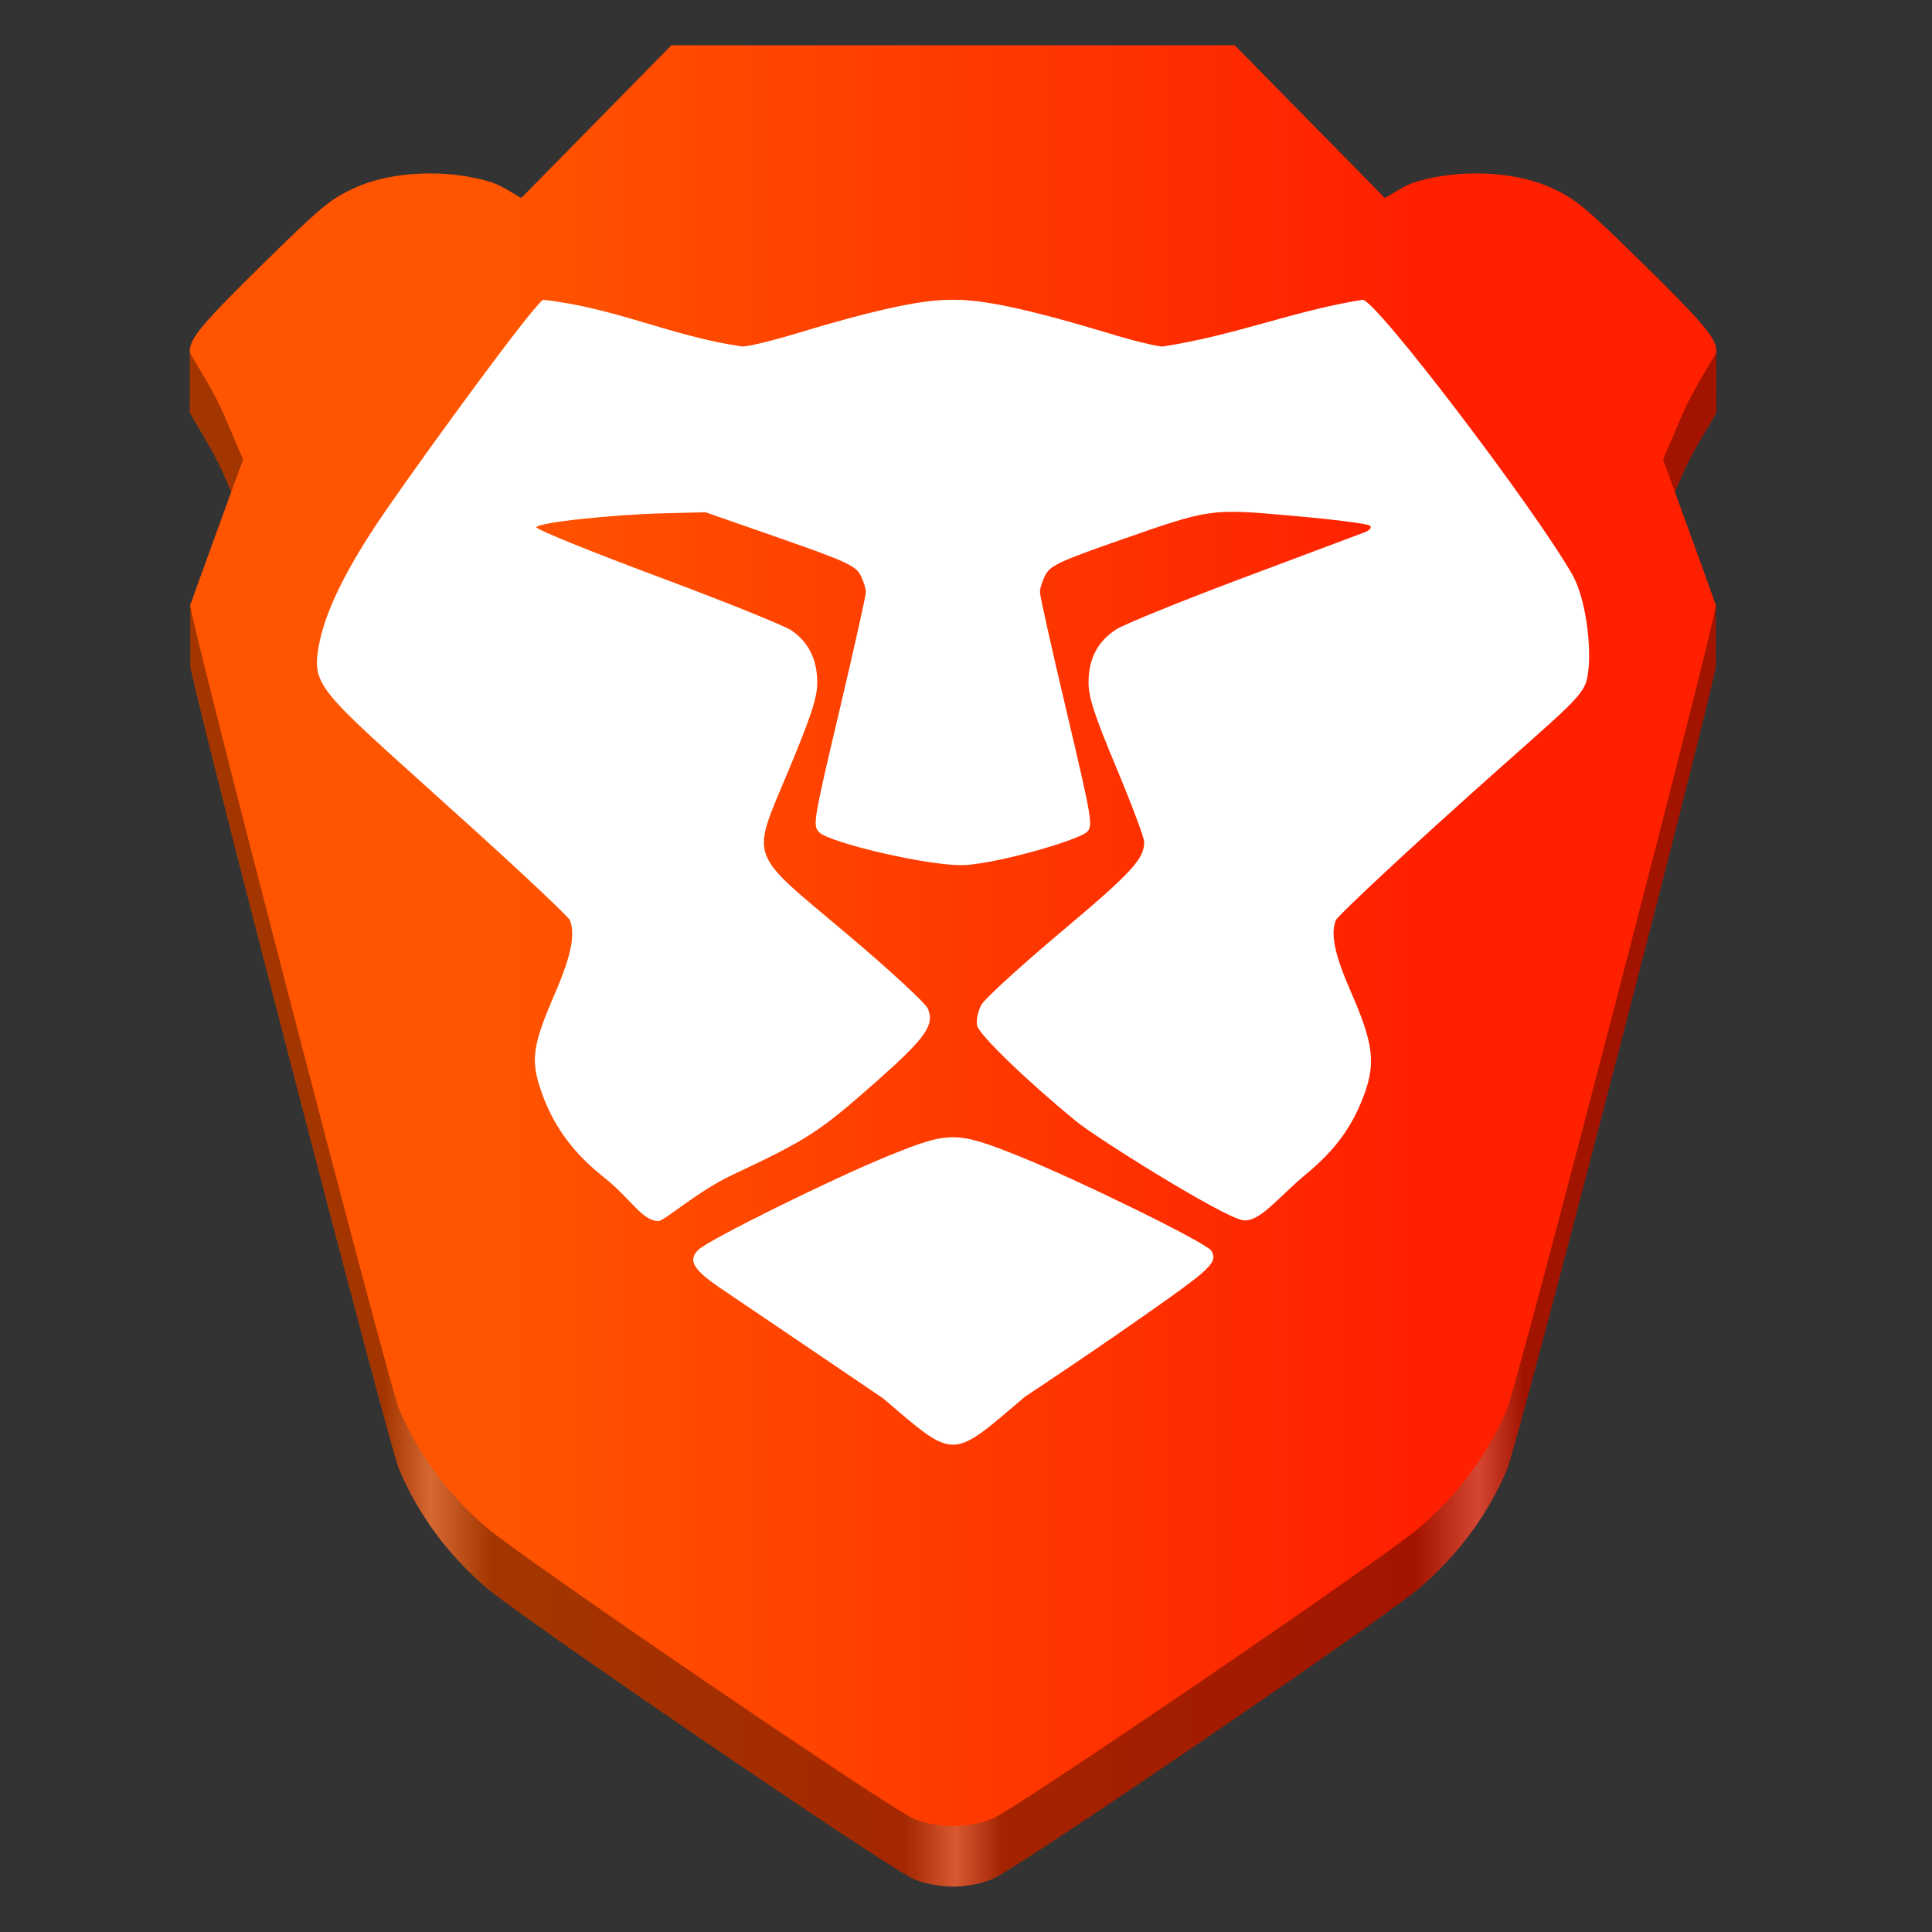 <?xml version="1.0" encoding="UTF-8" standalone="no"?>
<svg
   width="128"
   height="128"
   version="1.1"
   id="svg12"
   xml:space="preserve"
   xmlns:xlink="http://www.w3.org/1999/xlink"
   xmlns="http://www.w3.org/2000/svg"
   xmlns:svg="http://www.w3.org/2000/svg"><rect width="100%" height="100%" fill="#333333" stroke="none"/><defs
     id="defs16"><linearGradient
       id="linearGradient17"><stop
         style="stop-color:#cc4400;stop-opacity:1;"
         offset="0.199"
         id="stop16" /><stop
         style="stop-color:#cc1900;stop-opacity:1;"
         offset="0.804"
         id="stop17" /></linearGradient><linearGradient
       id="linearGradient3"><stop
         style="stop-color:#000000;stop-opacity:1;"
         offset="0.127"
         id="stop2" /><stop
         style="stop-color:#ffffff;stop-opacity:1;"
         offset="0.158"
         id="stop4" /><stop
         style="stop-color:#000000;stop-opacity:1;"
         offset="0.198"
         id="stop5" /><stop
         style="stop-color:#000000;stop-opacity:1;"
         offset="0.468"
         id="stop6" /><stop
         style="stop-color:#ffffff;stop-opacity:1;"
         offset="0.502"
         id="stop7" /><stop
         style="stop-color:#000000;stop-opacity:1;"
         offset="0.532"
         id="stop8" /><stop
         style="stop-color:#000000;stop-opacity:1;"
         offset="0.803"
         id="stop9" /><stop
         style="stop-color:#ffffff;stop-opacity:1;"
         offset="0.844"
         id="stop10" /><stop
         style="stop-color:#000000;stop-opacity:1;"
         offset="0.874"
         id="stop3" /></linearGradient><linearGradient
       id="linearGradient892"><stop
         style="stop-color:#ff5500;stop-opacity:1;"
         offset="0.199"
         id="stop888" /><stop
         style="stop-color:#ff2000;stop-opacity:1;"
         offset="0.804"
         id="stop890" /></linearGradient><linearGradient
       xlink:href="#linearGradient892"
       id="linearGradient894"
       x1="8"
       y1="32"
       x2="56"
       y2="32"
       gradientUnits="userSpaceOnUse"
       gradientTransform="matrix(2.107,0,0,2.107,-4.286,-5.429)" /><linearGradient
       xlink:href="#linearGradient17"
       id="linearGradient1004"
       gradientUnits="userSpaceOnUse"
       gradientTransform="matrix(2.107,0,0,2.107,-4.286,-1.429)"
       x1="8"
       y1="32"
       x2="56"
       y2="32" /><linearGradient
       xlink:href="#linearGradient3"
       id="linearGradient10"
       gradientUnits="userSpaceOnUse"
       gradientTransform="matrix(2.107,0,0,2.107,-4.286,-1.429)"
       x1="8"
       y1="32"
       x2="56"
       y2="32" /></defs><path
     style="fill:url(#linearGradient1004);fill-opacity:1;stroke-width:2.107"
     d="m 44.482,7 -9.929,10.101 c -0.131,0.043 -1.102,-0.767 -2.16,-1.078 -2.836,-0.833 -6.437,-0.691 -8.884,0.421 -1.599,0.727 -2.221,1.239 -6.026,4.979 -2.06,2.023 -4.915,0.95 -4.912,1.854 l 0.006,2.066 c 0,0 -0.006,1.692 -0.006,1.934 0,0.221 1.482,2.385 2.212,4.079 l 1.324,3.081 -1.701,4.667 c -0.495,1.358 -1.8,0.41 -1.8,0.986 l -0.001,2.054 c 0,0 0.016,1.902 0.002,1.946 -0.145,0.449 13.137,51.6 13.83,53.247 1.26,2.992 3.241,5.675 5.805,7.87 2.318,1.985 25.827,18.031 28.156,19.217 0.689,0.35 1.797,0.552 2.746,0.575 0.948,-0.023 2.057,-0.225 2.746,-0.575 2.328,-1.186 25.838,-17.232 28.156,-19.217 2.564,-2.196 4.545,-4.878 5.805,-7.87 0.693,-1.648 13.975,-52.799 13.829,-53.247 -0.01,-0.032 0.003,-1.956 0.003,-1.956 l -0.003,-2.044 c -7.6e-4,-0.495 -1.232,0.573 -1.8,-0.986 l -1.7,-4.667 1.323,-3.081 c 0.731,-1.694 2.212,-3.858 2.212,-4.079 0,-0.187 -0.004,-1.953 -0.004,-1.953 l 0.004,-2.047 c 10e-4,-0.736 -2.525,0.49 -4.912,-1.854 -3.805,-3.74 -4.427,-4.252 -6.026,-4.979 -2.446,-1.112 -6.048,-1.254 -8.884,-0.421 -1.058,0.311 -2.029,1.121 -2.16,1.078 L 81.804,7 H 63.143 Z"
     id="path4-7" /><path
     style="opacity:0.2;fill:url(#linearGradient10);fill-opacity:1;stroke-width:2.107"
     d="M 44.482,7 34.553,17.101 c -0.131,0.043 -1.102,-0.767 -2.16,-1.078 -2.836,-0.833 -6.437,-0.691 -8.884,0.421 -1.599,0.727 -2.221,1.239 -6.026,4.979 -2.06,2.023 -4.915,0.95 -4.912,1.854 l 0.006,2.066 c 0,0 -0.006,1.692 -0.006,1.934 0,0.221 1.482,2.385 2.212,4.079 l 1.324,3.081 -1.701,4.667 c -0.495,1.358 -1.8,0.41 -1.8,0.986 l -10e-4,2.054 c 0,0 0.016,1.902 0.002,1.946 -0.145,0.449 13.137,51.6 13.83,53.247 1.26,2.992 3.241,5.675 5.805,7.87 2.318,1.985 25.827,18.031 28.156,19.217 0.689,0.35 1.797,0.552 2.746,0.575 0.948,-0.023 2.057,-0.225 2.746,-0.575 2.328,-1.186 25.838,-17.232 28.156,-19.217 2.564,-2.196 4.545,-4.878 5.805,-7.87 0.693,-1.648 13.975,-52.799 13.829,-53.247 -0.01,-0.032 0.003,-1.956 0.003,-1.956 l -0.003,-2.044 c -7.6e-4,-0.495 -1.232,0.573 -1.8,-0.986 l -1.7,-4.667 1.323,-3.081 c 0.731,-1.694 2.212,-3.858 2.212,-4.079 0,-0.187 -0.004,-1.953 -0.004,-1.953 l 0.004,-2.047 c 10e-4,-0.736 -2.525,0.49 -4.912,-1.854 -3.805,-3.74 -4.427,-4.252 -6.026,-4.979 -2.446,-1.112 -6.048,-1.254 -8.884,-0.421 -1.058,0.311 -2.029,1.121 -2.16,1.078 L 81.804,7 H 63.143 Z"
     id="path4-7-1" /><path
     style="fill:url(#linearGradient894);fill-opacity:1;stroke-width:2.107"
     d="M 44.482,3 34.553,13.101 c -0.131,0.043 -1.102,-0.767 -2.16,-1.078 -2.836,-0.833 -6.437,-0.691 -8.884,0.421 -1.599,0.727 -2.221,1.239 -6.026,4.979 -4.102,4.029 -4.912,4.996 -4.912,5.854 0,0.221 1.482,2.385 2.212,4.079 l 1.324,3.081 -1.701,4.667 c -0.935,2.567 -1.743,4.809 -1.8,4.986 -0.145,0.449 13.137,51.6 13.83,53.248 1.26,2.992 3.241,5.675 5.805,7.87 2.318,1.985 25.827,18.031 28.156,19.217 0.689,0.35 1.797,0.552 2.746,0.575 0.948,-0.023 2.057,-0.225 2.746,-0.575 2.328,-1.186 25.838,-17.232 28.156,-19.217 2.564,-2.196 4.545,-4.878 5.805,-7.87 0.693,-1.648 13.975,-52.799 13.829,-53.248 -0.057,-0.177 -0.864,-2.419 -1.8,-4.986 l -1.7,-4.667 1.323,-3.081 c 0.731,-1.694 2.212,-3.858 2.212,-4.079 0,-0.858 -0.809,-1.825 -4.912,-5.854 -3.806,-3.74 -4.427,-4.252 -6.026,-4.979 -2.446,-1.112 -6.048,-1.254 -8.884,-0.421 -1.058,0.311 -2.029,1.121 -2.16,1.078 L 81.804,3 H 63.143 Z"
     id="path4" /><path
     style="fill:#ffffff;stroke-width:2.107"
     d="m 67.899,92.541 c 0,0 5.171,-3.407 9.775,-6.701 2.59,-1.854 2.998,-2.326 2.575,-2.982 -0.339,-0.523 -8.696,-4.631 -12.689,-6.239 -4.202,-1.69 -4.644,-1.692 -8.719,-0.034 -3.656,1.483 -11.878,5.548 -12.569,6.214 -0.712,0.687 -0.354,1.317 1.441,2.531 3.7,2.501 10.793,7.314 10.793,7.314 4.821,4.109 4.448,4.111 9.394,-0.101 z M 48.513,77.844 c 5.015,-2.356 5.765,-2.843 9.6,-6.237 3.222,-2.853 3.818,-3.702 3.361,-4.783 -0.156,-0.365 -2.577,-2.598 -5.382,-4.962 -6.629,-5.586 -6.353,-4.798 -3.831,-10.86 1.498,-3.601 1.89,-4.806 1.884,-5.805 -0.009,-1.507 -0.567,-2.638 -1.692,-3.42 -0.457,-0.318 -4.463,-1.932 -8.901,-3.588 -4.44,-1.656 -8.047,-3.123 -8.016,-3.256 0.07,-0.308 4.967,-0.841 8.521,-0.927 l 2.687,-0.067 4.943,1.724 c 4.311,1.507 4.988,1.814 5.312,2.425 0.204,0.386 0.369,0.904 0.365,1.151 -0.002,0.247 -0.803,3.824 -1.776,7.95 -1.705,7.223 -1.753,7.516 -1.309,7.957 0.702,0.702 7.596,2.326 9.748,2.162 2.459,-0.188 7.48,-1.686 7.988,-2.187 0.409,-0.409 0.331,-0.868 -1.338,-7.931 -0.976,-4.126 -1.776,-7.704 -1.778,-7.95 -0.004,-0.247 0.162,-0.767 0.367,-1.155 0.325,-0.611 0.961,-0.91 4.8,-2.253 6.193,-2.166 6.066,-2.147 11.693,-1.648 2.623,0.232 4.874,0.52 5.002,0.641 0.139,0.131 -0.017,0.316 -0.384,0.453 -0.339,0.129 -3.959,1.488 -8.043,3.017 -4.084,1.532 -7.853,3.062 -8.378,3.401 -1.233,0.794 -1.829,1.932 -1.837,3.494 -0.006,0.988 0.381,2.183 1.84,5.668 1.016,2.43 1.848,4.646 1.848,4.924 0,1.127 -0.841,2.038 -5.502,5.955 -2.678,2.253 -5.055,4.425 -5.283,4.83 -0.228,0.405 -0.356,1.024 -0.289,1.374 0.118,0.601 3.325,3.698 6.591,6.368 1.372,1.121 9.68,6.319 11.012,6.53 1.115,0.177 2.305,-1.486 4.256,-3.1 1.911,-1.585 3.051,-3.169 3.824,-5.321 0.727,-2.021 0.544,-3.38 -0.893,-6.652 -1.096,-2.497 -1.387,-3.869 -1.02,-4.804 0.086,-0.215 3.053,-3.022 6.593,-6.237 7.714,-7.004 9.556,-8.258 9.979,-9.51 0.47,-1.389 0.139,-5.325 -0.917,-7.166 -2.52,-4.404 -12.993,-18.189 -13.882,-18.189 -4.581,0.733 -8.414,2.354 -13.241,3.098 -0.379,0 -1.993,-0.394 -3.584,-0.879 -6.8,-2.061 -9.004,-2.219 -10.321,-2.219 -1.317,0 -3.521,0.158 -10.321,2.219 -1.591,0.483 -3.222,0.879 -3.622,0.879 -4.756,-0.687 -8.281,-2.537 -13.205,-3.098 -0.767,0.508 -7.577,9.847 -10.397,13.928 -3.315,4.796 -4.252,7.52 -4.522,9.347 -0.377,2.556 0.582,2.986 10.487,11.962 3.331,3.017 6.125,5.662 6.21,5.873 0.371,0.946 0.078,2.373 -1.003,4.872 -1.483,3.433 -1.616,4.385 -0.9,6.458 0.778,2.253 2.099,4.075 4.092,5.647 1.854,1.462 2.571,2.929 3.666,2.952 0.39,0.009 2.594,-1.972 4.895,-3.053 z"
     id="path8" /></svg>
